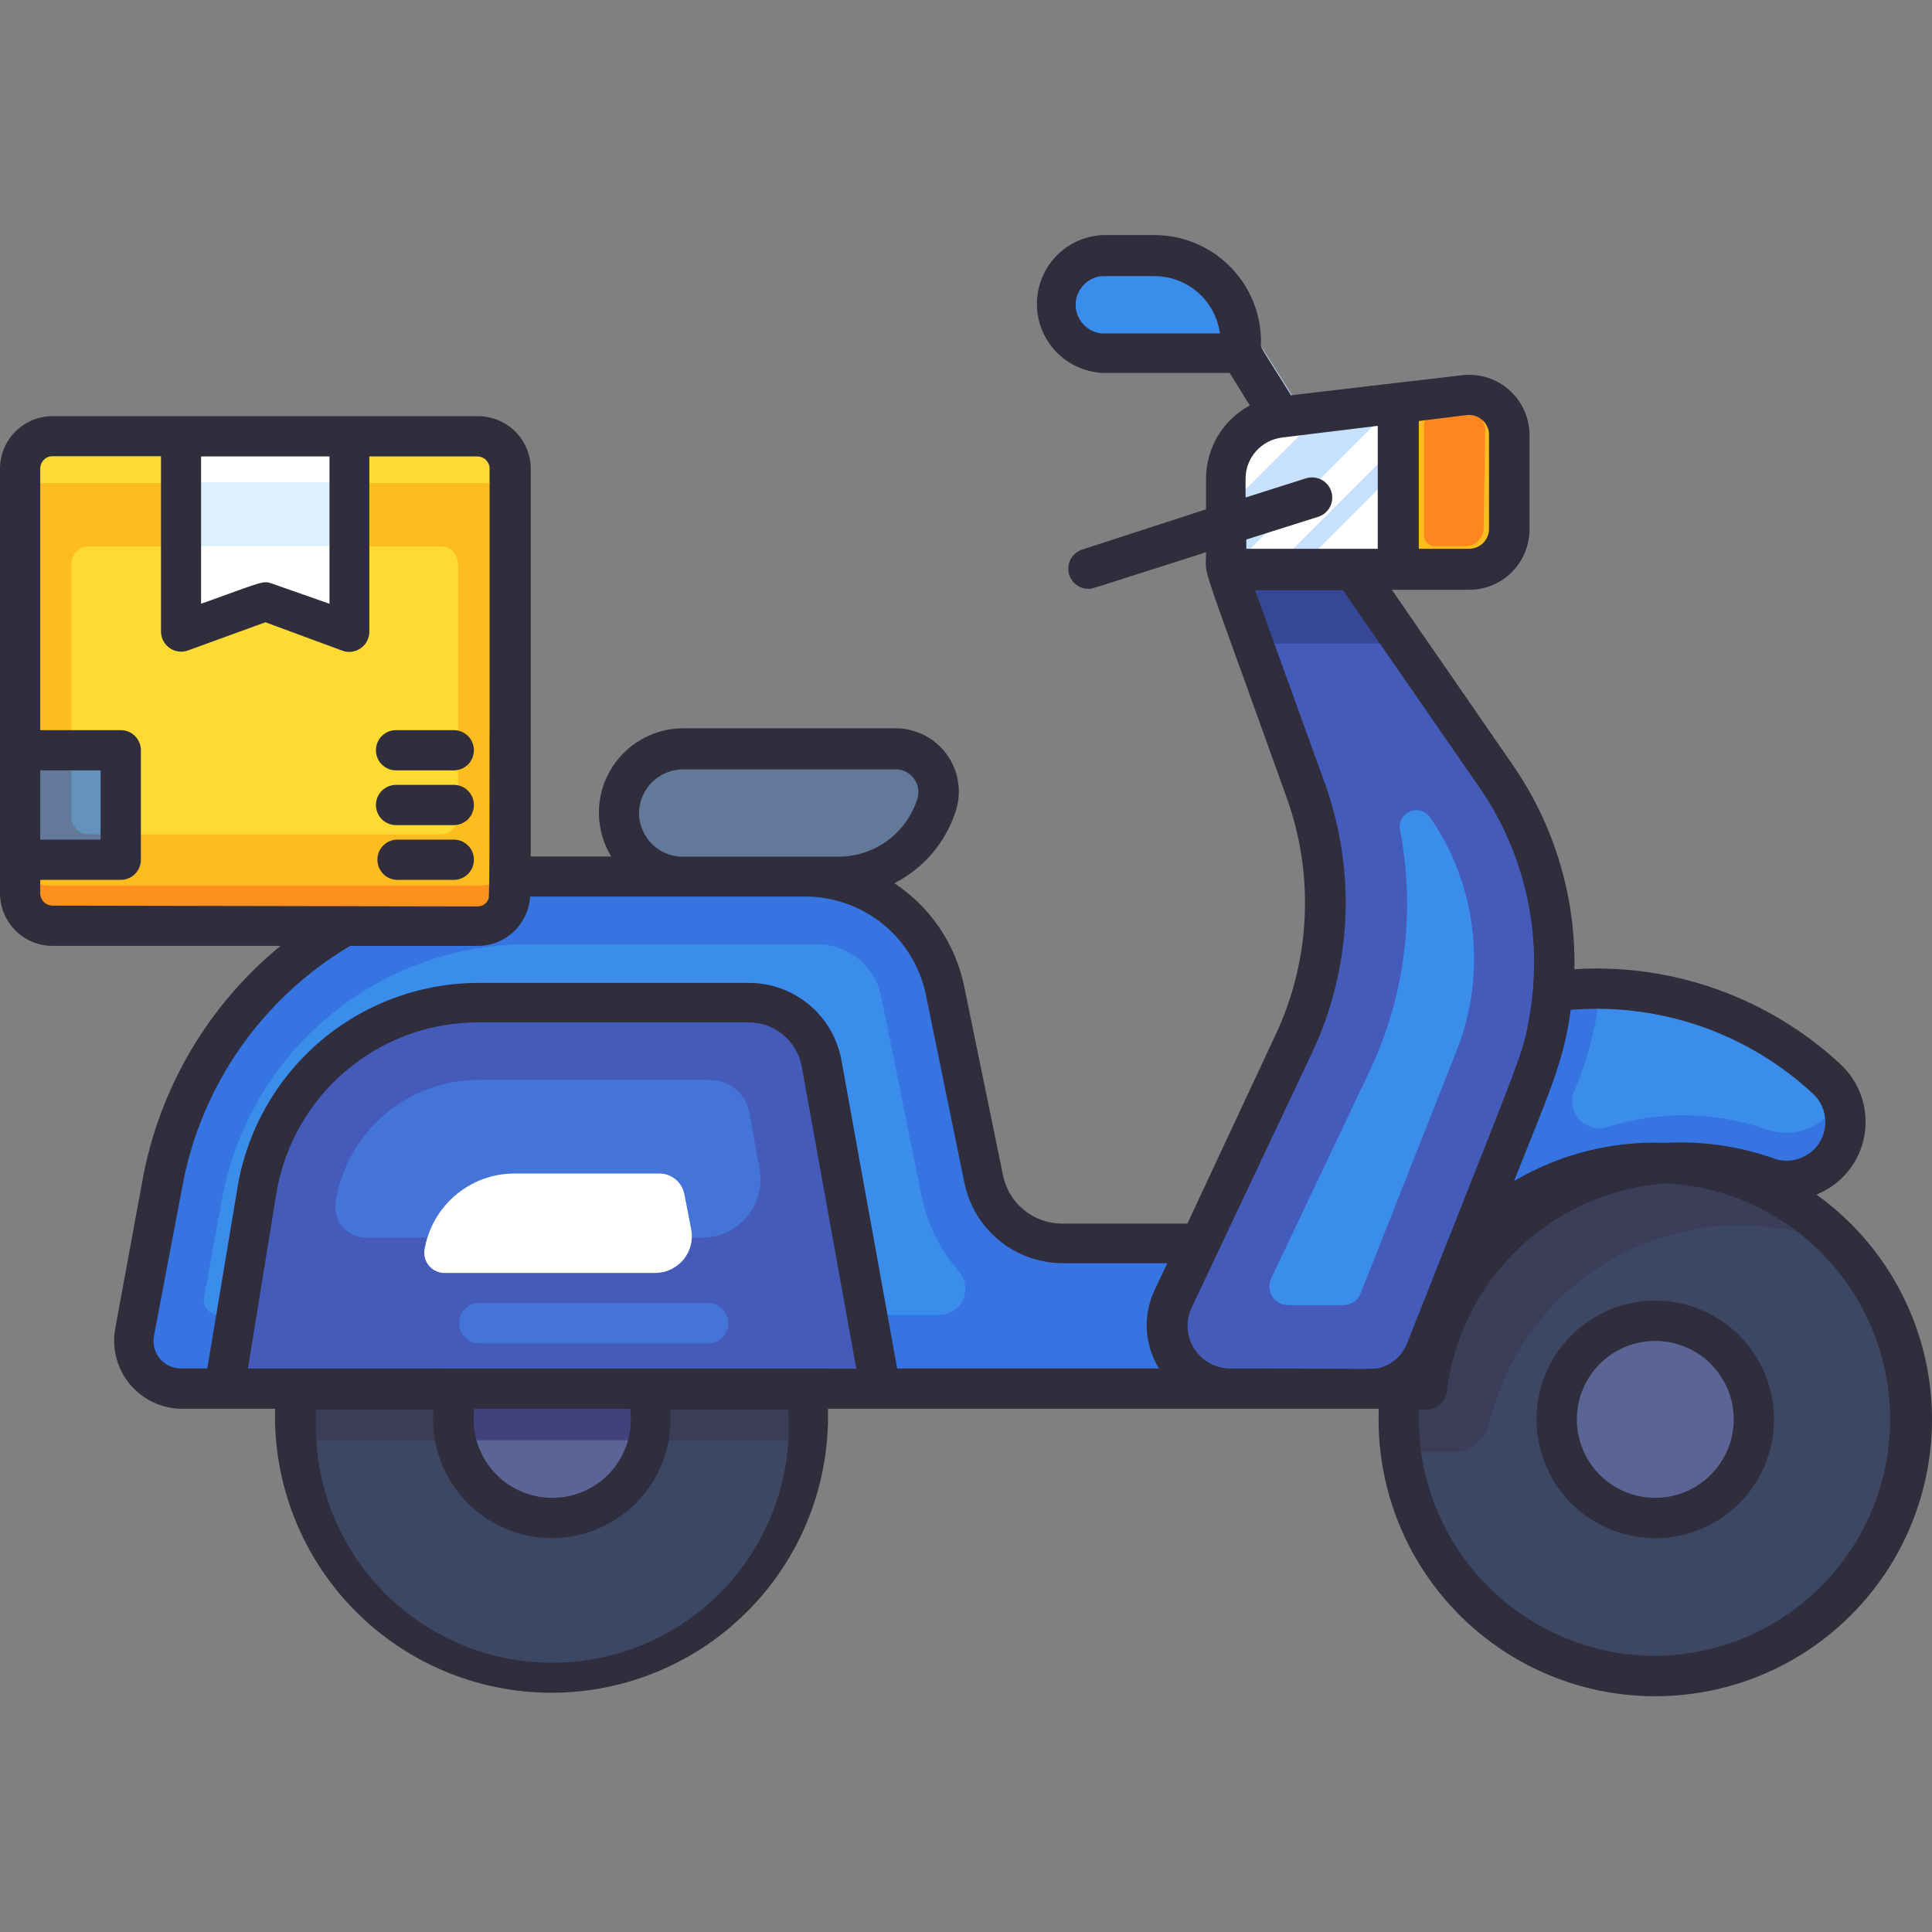 <svg width="24" height="24" viewBox="0 0 24 24" fill="none" xmlns="http://www.w3.org/2000/svg">
<rect x="0" y="0" width="24" height="24" fill="#808080" stroke="none"/>
<g clip-path="url(#clip0_33_2)">
<path d="M23.75 17.587C23.75 18.218 23.563 18.834 23.213 19.358C22.863 19.883 22.365 20.291 21.782 20.532C21.2 20.773 20.559 20.837 19.941 20.714C19.322 20.591 18.754 20.287 18.309 19.841C17.863 19.395 17.559 18.828 17.436 18.209C17.313 17.591 17.376 16.95 17.618 16.368C17.859 15.785 18.267 15.287 18.792 14.937C19.316 14.587 19.932 14.4 20.562 14.4C21.408 14.4 22.219 14.736 22.816 15.334C23.414 15.931 23.75 16.742 23.75 17.587Z" fill="#3B4763"/>
<path d="M22.918 15.443C22.832 15.444 22.748 15.429 22.668 15.4C22.245 15.252 21.796 15.194 21.349 15.231C20.903 15.268 20.469 15.398 20.077 15.613C19.684 15.828 19.34 16.123 19.069 16.479C18.797 16.835 18.603 17.244 18.5 17.68C18.477 17.781 18.422 17.871 18.341 17.936C18.261 18.001 18.161 18.037 18.058 18.038H17.407C17.314 17.365 17.437 16.68 17.76 16.082C18.083 15.485 18.589 15.006 19.203 14.717C19.817 14.427 20.508 14.341 21.174 14.472C21.841 14.602 22.448 14.942 22.907 15.443H22.918Z" fill="#3B3D59"/>
<path d="M20.562 18.81C20.32 18.81 20.083 18.738 19.882 18.603C19.68 18.469 19.523 18.277 19.431 18.054C19.338 17.83 19.314 17.584 19.361 17.346C19.408 17.108 19.525 16.89 19.696 16.719C19.867 16.547 20.086 16.431 20.323 16.383C20.561 16.336 20.807 16.36 21.031 16.453C21.255 16.546 21.446 16.703 21.581 16.904C21.716 17.106 21.787 17.343 21.787 17.585C21.787 17.91 21.658 18.221 21.429 18.451C21.199 18.681 20.887 18.81 20.562 18.81Z" fill="#5A6596"/>
<path d="M21.948 14.577C21.498 14.421 21.019 14.367 20.546 14.419C20.072 14.472 19.617 14.63 19.212 14.881C18.808 15.133 18.465 15.472 18.209 15.873C17.952 16.274 17.788 16.727 17.73 17.2C17.73 17.225 17.92 17.215 15.605 17.215C14.928 13.157 19.75 10.66 22.692 13.36C22.813 13.475 22.891 13.628 22.913 13.793C22.934 13.959 22.899 14.127 22.812 14.269C22.725 14.412 22.591 14.52 22.434 14.576C22.277 14.632 22.105 14.633 21.948 14.577Z" fill="#3B8DEC"/>
<path d="M22.87 13.608C22.801 13.784 22.666 13.927 22.494 14.005C22.322 14.084 22.126 14.093 21.948 14.03C21.309 13.807 20.615 13.797 19.97 14C19.909 14.019 19.845 14.021 19.783 14.004C19.722 13.988 19.666 13.955 19.623 13.908C19.579 13.862 19.55 13.804 19.538 13.741C19.526 13.679 19.532 13.614 19.555 13.555C19.734 13.14 19.844 12.698 19.88 12.248C17.435 12.233 15.13 14.333 15.605 17.228C17.93 17.228 17.718 17.228 17.73 17.213C17.787 16.739 17.949 16.284 18.205 15.882C18.461 15.479 18.804 15.139 19.208 14.886C19.613 14.633 20.069 14.474 20.543 14.421C21.017 14.367 21.497 14.421 21.948 14.578C22.08 14.618 22.222 14.62 22.356 14.584C22.49 14.549 22.611 14.477 22.707 14.376C22.803 14.276 22.869 14.151 22.897 14.015C22.926 13.879 22.917 13.738 22.87 13.608Z" fill="#3674E2"/>
<path d="M17.705 15.405V17.215H2.25C2.164 17.214 2.079 17.193 2.001 17.156C1.923 17.118 1.855 17.064 1.8 16.997C1.745 16.93 1.706 16.852 1.684 16.768C1.663 16.685 1.659 16.598 1.675 16.512L2.015 14.662C2.213 13.592 2.78 12.626 3.616 11.93C4.453 11.233 5.507 10.852 6.595 10.852H10C10.407 10.853 10.802 10.993 11.117 11.251C11.433 11.508 11.65 11.866 11.733 12.265L12.215 14.607C12.261 14.832 12.384 15.034 12.561 15.179C12.739 15.324 12.961 15.404 13.19 15.405H17.705Z" fill="#3674E2"/>
<path d="M2.72 16.335C2.692 16.335 2.665 16.329 2.64 16.317C2.615 16.306 2.593 16.289 2.575 16.267C2.557 16.246 2.545 16.221 2.538 16.194C2.531 16.168 2.53 16.14 2.535 16.113L2.76 14.887C2.924 14 3.394 13.199 4.088 12.622C4.781 12.045 5.655 11.729 6.558 11.73H10.152C10.339 11.731 10.521 11.796 10.665 11.914C10.81 12.032 10.91 12.197 10.947 12.38L11.447 14.852C11.518 15.201 11.678 15.526 11.91 15.795C11.952 15.842 11.979 15.901 11.988 15.963C11.997 16.026 11.988 16.089 11.961 16.147C11.935 16.204 11.892 16.252 11.839 16.286C11.785 16.319 11.723 16.336 11.66 16.335H2.72Z" fill="#3B8DEC"/>
<path d="M5.98 5.375H0.598C0.406 5.375 0.25 5.531 0.25 5.723V11.105C0.25 11.297 0.406 11.453 0.598 11.453H5.98C6.172 11.453 6.327 11.297 6.327 11.105V5.723C6.327 5.531 6.172 5.375 5.98 5.375Z" fill="#FE901E"/>
<path d="M5.98 5.375H0.598C0.406 5.375 0.25 5.531 0.25 5.723V10.652C0.25 10.844 0.406 11 0.598 11H5.98C6.172 11 6.327 10.844 6.327 10.652V5.723C6.327 5.531 6.172 5.375 5.98 5.375Z" fill="#FEBD1E"/>
<path d="M5.69 7V10.15C5.689 10.207 5.666 10.261 5.626 10.301C5.586 10.341 5.532 10.364 5.475 10.365H1.1C1.043 10.364 0.989 10.341 0.95 10.301C0.91 10.261 0.887 10.207 0.887 10.15V7C0.887 6.944 0.91 6.89 0.95 6.85C0.99 6.81 1.044 6.787 1.1 6.787H5.475C5.532 6.787 5.586 6.81 5.626 6.85C5.666 6.889 5.689 6.943 5.69 7ZM6.327 5.715V6.298C6.324 6.217 6.29 6.142 6.232 6.086C6.175 6.031 6.098 6 6.018 6H0.557C0.478 6 0.401 6.031 0.344 6.087C0.286 6.142 0.253 6.218 0.25 6.298V5.715C0.25 5.625 0.286 5.538 0.35 5.475C0.413 5.411 0.5 5.375 0.59 5.375H6C6.088 5.378 6.171 5.415 6.232 5.479C6.293 5.542 6.328 5.627 6.327 5.715Z" fill="#FEDB32"/>
<path d="M4.332 7.798L3.287 7.418L2.242 7.798V5.375H4.332V7.798Z" fill="#DCF0FF"/>
<path d="M4.332 6.785V7.798L3.287 7.418L2.242 7.798V6.785H4.332Z" fill="white"/>
<path d="M4.332 5.375H2.242V5.99H4.332V5.375Z" fill="white"/>
<path d="M1.508 9.265H0.25V10.623H1.508V9.265Z" fill="#63799A"/>
<path d="M1.5 9.265V10.365H1.1C1.043 10.364 0.989 10.341 0.95 10.301C0.91 10.261 0.887 10.207 0.887 10.15V9.265H1.5Z" fill="#6392BD"/>
<path d="M6.86 20.773C8.621 20.773 10.048 19.345 10.048 17.585C10.048 15.825 8.621 14.398 6.86 14.398C5.1 14.398 3.673 15.825 3.673 17.585C3.673 19.345 5.1 20.773 6.86 20.773Z" fill="#3B4763"/>
<path d="M10.033 17.893H3.69C3.649 17.451 3.7 17.006 3.841 16.586C3.982 16.166 4.208 15.78 4.507 15.452C4.805 15.124 5.169 14.863 5.574 14.684C5.98 14.505 6.418 14.412 6.861 14.412C7.304 14.412 7.743 14.505 8.148 14.684C8.554 14.863 8.917 15.124 9.216 15.452C9.514 15.78 9.741 16.166 9.882 16.586C10.022 17.006 10.074 17.451 10.033 17.893Z" fill="#3B3D59"/>
<path d="M6.863 18.81C6.62 18.81 6.383 18.739 6.181 18.605C5.979 18.47 5.822 18.279 5.729 18.055C5.636 17.832 5.611 17.585 5.658 17.347C5.705 17.11 5.822 16.891 5.993 16.72C6.164 16.548 6.382 16.431 6.62 16.384C6.858 16.336 7.104 16.36 7.328 16.453C7.552 16.546 7.744 16.703 7.878 16.904C8.013 17.105 8.085 17.343 8.085 17.585C8.085 17.909 7.956 18.221 7.727 18.45C7.498 18.68 7.187 18.809 6.863 18.81Z" fill="#5A6596"/>
<path d="M8.045 17.892H5.675C5.628 17.711 5.622 17.521 5.66 17.338C5.697 17.154 5.776 16.982 5.89 16.834C6.005 16.685 6.152 16.565 6.32 16.483C6.488 16.4 6.673 16.357 6.86 16.357C7.047 16.357 7.232 16.4 7.4 16.483C7.568 16.565 7.715 16.685 7.83 16.834C7.944 16.982 8.023 17.154 8.06 17.338C8.098 17.521 8.092 17.711 8.045 17.892Z" fill="#41427D"/>
<path d="M10.935 17.212H2.785L3.182 14.768C3.289 14.111 3.625 13.514 4.132 13.082C4.639 12.651 5.282 12.415 5.947 12.415H9.302C9.517 12.415 9.725 12.49 9.89 12.627C10.056 12.764 10.168 12.954 10.207 13.165L10.935 17.212Z" fill="#455BBA"/>
<path d="M9.435 14.52L9.31 13.828C9.289 13.711 9.227 13.605 9.136 13.529C9.044 13.454 8.929 13.413 8.81 13.415H5.947C5.52 13.414 5.106 13.566 4.78 13.844C4.454 14.121 4.238 14.505 4.17 14.928C4.161 14.983 4.164 15.04 4.179 15.094C4.194 15.148 4.221 15.198 4.257 15.24C4.294 15.283 4.339 15.317 4.39 15.34C4.441 15.364 4.496 15.376 4.552 15.375H8.72C8.826 15.375 8.931 15.352 9.028 15.307C9.124 15.262 9.21 15.197 9.278 15.115C9.346 15.034 9.395 14.938 9.423 14.835C9.45 14.732 9.454 14.625 9.435 14.52Z" fill="#4574D8"/>
<path d="M8.585 15.265L8.5 14.828C8.484 14.756 8.445 14.693 8.388 14.647C8.331 14.602 8.26 14.577 8.187 14.578H6.39C6.121 14.578 5.861 14.674 5.656 14.849C5.452 15.023 5.316 15.265 5.272 15.53C5.268 15.566 5.271 15.602 5.281 15.636C5.292 15.67 5.309 15.702 5.333 15.728C5.357 15.755 5.386 15.777 5.419 15.791C5.451 15.806 5.487 15.813 5.522 15.813H8.147C8.214 15.812 8.28 15.796 8.34 15.766C8.4 15.736 8.453 15.694 8.495 15.642C8.537 15.589 8.566 15.529 8.582 15.463C8.598 15.398 8.598 15.331 8.585 15.265Z" fill="white"/>
<path d="M19.025 13.417L17.715 16.732C17.66 16.876 17.561 16.999 17.433 17.085C17.305 17.171 17.154 17.215 17 17.212H15.277C15.146 17.212 15.017 17.179 14.902 17.116C14.787 17.053 14.689 16.961 14.619 16.85C14.549 16.739 14.508 16.612 14.5 16.481C14.493 16.349 14.518 16.218 14.575 16.1L16.075 12.927C16.307 12.438 16.44 11.908 16.466 11.367C16.492 10.827 16.41 10.286 16.225 9.777L15.225 7.027H16.805L18.577 9.59C18.959 10.143 19.2 10.78 19.278 11.448C19.356 12.115 19.269 12.791 19.025 13.417Z" fill="#455BBA"/>
<path d="M17.485 7.995L16.813 7.022H15.235L15.585 7.995H17.485Z" fill="#364797"/>
<path d="M16 16.213C15.961 16.212 15.923 16.203 15.889 16.184C15.855 16.165 15.826 16.138 15.805 16.105C15.784 16.072 15.772 16.035 15.769 15.996C15.767 15.957 15.774 15.918 15.79 15.883L16.99 13.355C17.449 12.411 17.59 11.344 17.392 10.313C17.383 10.266 17.39 10.217 17.413 10.175C17.435 10.132 17.471 10.099 17.516 10.081C17.56 10.062 17.609 10.059 17.655 10.073C17.701 10.087 17.741 10.116 17.767 10.155C18.055 10.574 18.235 11.057 18.292 11.562C18.349 12.067 18.282 12.578 18.095 13.05L16.902 16.068C16.885 16.111 16.856 16.148 16.817 16.173C16.779 16.199 16.734 16.213 16.688 16.213H16Z" fill="#3B8DEC"/>
<path d="M11.635 9.96C11.552 10.219 11.389 10.445 11.169 10.605C10.95 10.765 10.685 10.852 10.413 10.852H8.483C8.279 10.841 8.088 10.752 7.948 10.604C7.808 10.456 7.73 10.26 7.73 10.056C7.73 9.852 7.808 9.656 7.948 9.508C8.088 9.36 8.279 9.271 8.483 9.26H11.128C11.212 9.26 11.295 9.28 11.37 9.319C11.445 9.357 11.51 9.412 11.559 9.481C11.609 9.549 11.641 9.628 11.655 9.711C11.668 9.794 11.661 9.88 11.635 9.96Z" fill="#63799A"/>
<path d="M18.75 5.347V6.535C18.747 6.665 18.692 6.789 18.599 6.88C18.506 6.971 18.38 7.022 18.25 7.022H15.232V5.905C15.232 5.717 15.301 5.536 15.425 5.396C15.55 5.255 15.721 5.165 15.907 5.142C16.407 5.077 18.157 4.865 18.2 4.862C18.268 4.855 18.338 4.863 18.403 4.884C18.469 4.905 18.529 4.939 18.581 4.985C18.632 5.03 18.674 5.086 18.703 5.148C18.732 5.211 18.748 5.279 18.75 5.347Z" fill="#C8E1FF"/>
<path d="M17.992 4.888L15.857 7.023H15.327L17.387 4.963L17.992 4.888Z" fill="white"/>
<path d="M16.482 5.072L15.232 6.32V5.917L16.022 5.127L16.482 5.072Z" fill="white"/>
<path d="M18.75 5.348V6.098L17.815 7.032H16.165L18.325 4.875C18.44 4.892 18.545 4.949 18.622 5.035C18.7 5.121 18.745 5.232 18.75 5.348Z" fill="white"/>
<path d="M17.375 4.963V7.023H18.25C18.381 7.023 18.506 6.972 18.599 6.881C18.693 6.79 18.747 6.666 18.75 6.535V5.345C18.748 5.277 18.732 5.21 18.703 5.148C18.674 5.086 18.632 5.03 18.581 4.985C18.529 4.94 18.469 4.906 18.404 4.885C18.339 4.864 18.271 4.856 18.203 4.863L17.375 4.963Z" fill="#FEBD1E"/>
<path d="M17.688 6.647V5.29C17.687 5.255 17.7 5.222 17.723 5.197C17.746 5.171 17.778 5.155 17.812 5.152L18.2 5.117C18.232 5.114 18.264 5.118 18.295 5.128C18.325 5.138 18.353 5.155 18.377 5.176C18.4 5.198 18.419 5.224 18.432 5.254C18.444 5.283 18.451 5.315 18.45 5.347L18.43 6.562C18.429 6.622 18.404 6.678 18.362 6.72C18.319 6.762 18.262 6.785 18.203 6.785H17.825C17.788 6.785 17.754 6.77 17.728 6.745C17.702 6.719 17.688 6.684 17.688 6.647Z" fill="#FE861E"/>
<path d="M15.908 5.392C15.865 5.392 15.823 5.381 15.786 5.36C15.748 5.339 15.717 5.309 15.695 5.272L14.97 4.122C14.949 4.067 14.948 4.006 14.968 3.951C14.987 3.895 15.026 3.848 15.077 3.818C15.128 3.788 15.188 3.777 15.246 3.787C15.304 3.797 15.357 3.827 15.395 3.872L16.12 5.022C16.141 5.06 16.151 5.102 16.151 5.145C16.15 5.188 16.139 5.23 16.118 5.267C16.096 5.304 16.066 5.335 16.029 5.357C15.992 5.379 15.95 5.391 15.908 5.392Z" fill="#C8E1FF"/>
<path d="M15.412 4.347H13.69C13.536 4.337 13.391 4.269 13.286 4.157C13.18 4.044 13.121 3.895 13.121 3.741C13.121 3.587 13.18 3.438 13.286 3.325C13.391 3.213 13.536 3.145 13.69 3.135H14.34C14.624 3.135 14.897 3.248 15.098 3.449C15.299 3.65 15.412 3.923 15.412 4.207V4.347Z" fill="#3B8DEC"/>
<path d="M5.952 16.688H8.797C8.864 16.688 8.927 16.661 8.974 16.614C9.021 16.567 9.047 16.504 9.047 16.438C9.047 16.371 9.021 16.308 8.974 16.261C8.927 16.214 8.864 16.188 8.797 16.188H5.952C5.886 16.188 5.822 16.214 5.776 16.261C5.729 16.308 5.702 16.371 5.702 16.438C5.702 16.504 5.729 16.567 5.776 16.614C5.822 16.661 5.886 16.688 5.952 16.688Z" fill="#4574D8"/>
<path d="M22.565 14.84C22.717 14.778 22.852 14.68 22.956 14.552C23.06 14.425 23.13 14.273 23.159 14.112C23.189 13.95 23.177 13.784 23.125 13.628C23.074 13.472 22.983 13.332 22.863 13.22C22.42 12.809 21.899 12.493 21.331 12.29C20.763 12.087 20.16 12.002 19.558 12.04C19.575 11.134 19.306 10.245 18.79 9.5L17.29 7.327H18.25C18.448 7.327 18.639 7.249 18.779 7.109C18.92 6.969 18.999 6.778 19 6.58V5.392C18.998 5.289 18.975 5.186 18.931 5.092C18.888 4.997 18.825 4.913 18.747 4.844C18.669 4.775 18.578 4.723 18.479 4.692C18.38 4.66 18.276 4.649 18.172 4.66L16.038 4.91C15.61 4.222 15.665 4.337 15.665 4.242C15.664 3.892 15.525 3.556 15.277 3.308C15.029 3.06 14.693 2.921 14.342 2.92H13.693C13.473 2.932 13.267 3.027 13.116 3.186C12.965 3.346 12.881 3.557 12.881 3.776C12.881 3.996 12.965 4.207 13.116 4.366C13.267 4.525 13.473 4.621 13.693 4.632H15.275L15.525 5.037C15.362 5.125 15.225 5.255 15.129 5.414C15.034 5.573 14.983 5.755 14.982 5.94V6.327L13.443 6.827C13.386 6.846 13.338 6.884 13.307 6.934C13.277 6.985 13.264 7.044 13.273 7.103C13.282 7.161 13.312 7.215 13.357 7.254C13.401 7.293 13.458 7.314 13.518 7.315C13.572 7.315 13.467 7.342 14.982 6.86C14.982 7.215 14.87 6.795 15.982 9.905C16.155 10.383 16.231 10.89 16.207 11.398C16.183 11.905 16.059 12.403 15.842 12.862L14.75 15.2H13.19C13.018 15.199 12.852 15.139 12.719 15.03C12.586 14.922 12.495 14.771 12.46 14.602L11.977 12.25C11.868 11.726 11.557 11.267 11.11 10.972C11.29 10.88 11.45 10.754 11.581 10.6C11.712 10.446 11.811 10.267 11.873 10.075C11.911 9.957 11.921 9.831 11.901 9.709C11.882 9.586 11.833 9.47 11.76 9.37C11.687 9.269 11.591 9.188 11.48 9.132C11.369 9.076 11.247 9.047 11.123 9.047H8.482C8.297 9.048 8.115 9.098 7.955 9.193C7.795 9.287 7.663 9.422 7.573 9.584C7.482 9.746 7.436 9.929 7.44 10.115C7.443 10.3 7.496 10.481 7.593 10.64H6.593V5.822C6.593 5.65 6.524 5.484 6.402 5.362C6.28 5.24 6.115 5.171 5.942 5.17H0.652C0.479 5.17 0.313 5.239 0.191 5.361C0.069 5.483 0 5.649 0 5.822L0 11.107C0.003 11.279 0.073 11.442 0.195 11.562C0.317 11.683 0.481 11.75 0.652 11.75H3.485C2.586 12.486 1.978 13.519 1.77 14.662L1.43 16.512C1.409 16.633 1.415 16.756 1.447 16.874C1.478 16.991 1.535 17.101 1.613 17.195C1.691 17.289 1.788 17.364 1.898 17.417C2.008 17.47 2.128 17.498 2.25 17.5H3.417C3.405 17.959 3.485 18.415 3.652 18.843C3.819 19.27 4.07 19.66 4.39 19.988C4.71 20.317 5.093 20.579 5.515 20.757C5.938 20.936 6.392 21.028 6.851 21.028C7.31 21.028 7.764 20.936 8.187 20.757C8.61 20.579 8.993 20.317 9.313 19.988C9.633 19.66 9.884 19.27 10.051 18.843C10.218 18.415 10.297 17.959 10.285 17.5H17.128C17.104 18.094 17.236 18.684 17.509 19.213C17.782 19.741 18.188 20.189 18.686 20.514C19.184 20.839 19.758 21.029 20.352 21.065C20.946 21.101 21.539 20.983 22.073 20.722C22.607 20.46 23.064 20.065 23.4 19.574C23.736 19.083 23.938 18.513 23.988 17.92C24.038 17.328 23.933 16.732 23.683 16.192C23.434 15.652 23.048 15.186 22.565 14.84ZM22.525 13.59C22.606 13.666 22.657 13.768 22.671 13.878C22.685 13.988 22.661 14.1 22.602 14.194C22.543 14.287 22.453 14.358 22.348 14.393C22.243 14.429 22.129 14.427 22.025 14.387C21.596 14.237 21.142 14.172 20.688 14.197C20.028 14.171 19.375 14.336 18.808 14.672C19.22 13.627 19.425 13.207 19.512 12.545C20.06 12.5 20.61 12.57 21.129 12.749C21.648 12.929 22.123 13.216 22.525 13.59ZM18.23 5.155C18.263 5.153 18.297 5.157 18.328 5.168C18.36 5.178 18.389 5.195 18.414 5.217C18.439 5.239 18.459 5.266 18.473 5.296C18.488 5.326 18.496 5.359 18.497 5.392V6.58C18.494 6.642 18.468 6.701 18.425 6.745C18.381 6.788 18.322 6.814 18.26 6.817H17.625V5.23L18.23 5.155ZM13.69 4.142C13.601 4.135 13.517 4.094 13.457 4.028C13.396 3.962 13.362 3.876 13.362 3.786C13.362 3.697 13.396 3.61 13.457 3.544C13.517 3.478 13.601 3.437 13.69 3.43H14.34C14.539 3.43 14.731 3.502 14.881 3.633C15.031 3.764 15.128 3.945 15.155 4.142H13.69ZM16.538 6.105C16.528 6.074 16.512 6.044 16.49 6.019C16.469 5.994 16.443 5.973 16.414 5.958C16.384 5.943 16.352 5.934 16.32 5.931C16.287 5.929 16.254 5.932 16.223 5.942L15.473 6.18V5.95C15.472 5.823 15.518 5.701 15.602 5.606C15.686 5.511 15.802 5.45 15.928 5.435L17.115 5.29V6.817H15.482V6.702L16.375 6.42C16.406 6.41 16.436 6.394 16.461 6.373C16.486 6.351 16.507 6.325 16.522 6.296C16.537 6.267 16.546 6.235 16.549 6.202C16.551 6.169 16.548 6.136 16.538 6.105ZM7.938 10.105C7.938 9.96 7.996 9.822 8.098 9.719C8.2 9.617 8.338 9.559 8.482 9.557H11.127C11.172 9.557 11.216 9.568 11.256 9.588C11.295 9.609 11.329 9.639 11.355 9.675C11.381 9.711 11.398 9.752 11.405 9.795C11.412 9.839 11.408 9.883 11.395 9.925C11.329 10.134 11.198 10.316 11.021 10.445C10.845 10.574 10.631 10.643 10.412 10.642H8.482C8.339 10.642 8.201 10.586 8.099 10.485C7.997 10.383 7.939 10.246 7.938 10.102V10.105ZM4.093 5.67V7.5L3.38 7.25C3.265 7.207 3.257 7.23 2.498 7.5V5.67H4.093ZM0.5 9.57H1.25V10.43H0.5V9.57ZM0.652 11.25C0.614 11.25 0.576 11.235 0.548 11.209C0.52 11.182 0.503 11.146 0.5 11.107V10.93H1.5C1.566 10.93 1.63 10.904 1.677 10.857C1.724 10.81 1.75 10.746 1.75 10.68V9.32C1.75 9.254 1.724 9.19 1.677 9.143C1.63 9.096 1.566 9.07 1.5 9.07H0.5V5.82C0.5 5.779 0.516 5.741 0.545 5.712C0.573 5.683 0.612 5.667 0.652 5.667H2V7.845C2 7.885 2.01 7.925 2.028 7.96C2.047 7.996 2.074 8.026 2.106 8.049C2.139 8.073 2.177 8.087 2.217 8.093C2.257 8.098 2.297 8.094 2.335 8.08L3.297 7.73L4.25 8.082C4.288 8.097 4.329 8.101 4.369 8.096C4.409 8.091 4.447 8.077 4.48 8.053C4.514 8.03 4.541 7.999 4.559 7.964C4.578 7.928 4.588 7.888 4.588 7.847V5.67H5.933C5.973 5.671 6.011 5.687 6.039 5.715C6.067 5.744 6.083 5.782 6.082 5.822C6.082 11.442 6.082 11.135 6.062 11.18C6.051 11.204 6.032 11.225 6.009 11.239C5.986 11.253 5.96 11.26 5.933 11.26L0.652 11.25ZM9.797 17.632C9.809 18.025 9.742 18.416 9.599 18.783C9.457 19.149 9.242 19.483 8.968 19.765C8.695 20.047 8.367 20.271 8.005 20.424C7.643 20.577 7.254 20.656 6.861 20.656C6.468 20.656 6.079 20.577 5.717 20.424C5.355 20.271 5.028 20.047 4.754 19.765C4.48 19.483 4.266 19.149 4.123 18.783C3.981 18.416 3.914 18.025 3.925 17.632C3.922 17.592 3.922 17.551 3.925 17.51H5.385C5.368 17.713 5.394 17.918 5.46 18.11C5.526 18.303 5.632 18.48 5.77 18.63C5.908 18.78 6.076 18.9 6.263 18.982C6.449 19.064 6.651 19.106 6.855 19.106C7.059 19.106 7.261 19.064 7.447 18.982C7.634 18.9 7.802 18.78 7.94 18.63C8.078 18.48 8.184 18.303 8.25 18.11C8.316 17.918 8.342 17.713 8.325 17.51H9.787C9.793 17.55 9.797 17.591 9.797 17.632ZM6.862 18.607C6.723 18.608 6.585 18.578 6.458 18.52C6.331 18.463 6.218 18.379 6.126 18.274C6.034 18.169 5.966 18.046 5.925 17.912C5.885 17.779 5.874 17.638 5.893 17.5H7.827C7.846 17.638 7.836 17.778 7.796 17.911C7.756 18.045 7.688 18.168 7.597 18.273C7.505 18.378 7.392 18.462 7.266 18.52C7.139 18.577 7.002 18.607 6.862 18.607ZM3.08 17L3.43 14.842C3.525 14.244 3.831 13.698 4.293 13.306C4.754 12.913 5.341 12.698 5.947 12.7H9.303C9.459 12.7 9.611 12.756 9.731 12.857C9.852 12.958 9.932 13.098 9.96 13.252L10.637 17.002L3.08 17ZM11.145 17L10.453 13.172C10.404 12.902 10.263 12.658 10.053 12.482C9.842 12.306 9.577 12.21 9.303 12.21H5.947C5.224 12.21 4.525 12.468 3.975 12.938C3.425 13.408 3.061 14.058 2.947 14.772L2.575 17H2.25C2.199 17 2.149 16.989 2.104 16.968C2.058 16.946 2.017 16.915 1.985 16.876C1.953 16.837 1.929 16.791 1.917 16.742C1.904 16.693 1.903 16.642 1.913 16.592L2.263 14.75C2.375 14.13 2.62 13.541 2.98 13.023C3.341 12.506 3.808 12.071 4.35 11.75H5.938C6.103 11.75 6.262 11.686 6.383 11.572C6.503 11.458 6.575 11.303 6.585 11.137H10C10.351 11.137 10.692 11.257 10.965 11.477C11.238 11.698 11.427 12.006 11.5 12.35L11.98 14.692C12.037 14.974 12.19 15.227 12.412 15.409C12.634 15.591 12.913 15.691 13.2 15.692H14.5L14.34 16.032C14.269 16.186 14.236 16.355 14.246 16.523C14.257 16.692 14.308 16.856 14.398 17H11.145ZM15.277 17C15.189 16.999 15.102 16.976 15.025 16.933C14.948 16.891 14.883 16.829 14.835 16.755C14.788 16.68 14.76 16.595 14.754 16.507C14.747 16.419 14.763 16.33 14.8 16.25C15.148 15.515 14.877 16.087 16.3 13.075C16.791 12.032 16.85 10.837 16.465 9.75L15.59 7.332H16.683L18.38 9.785C18.951 10.612 19.173 11.63 19 12.62C18.915 13.12 18.918 13.047 17.48 16.685C17.455 16.752 17.415 16.813 17.364 16.863C17.313 16.914 17.252 16.953 17.185 16.977C17.065 17.022 17.205 17 15.277 17ZM20.562 20.57C19.784 20.569 19.037 20.26 18.486 19.709C17.935 19.158 17.626 18.411 17.625 17.632C17.622 17.592 17.622 17.551 17.625 17.51H17.723C17.784 17.51 17.844 17.488 17.89 17.447C17.936 17.406 17.966 17.349 17.973 17.287C18.055 16.604 18.375 15.971 18.875 15.499C19.375 15.026 20.026 14.743 20.712 14.7C21.474 14.744 22.188 15.083 22.704 15.644C23.221 16.205 23.498 16.945 23.479 17.707C23.459 18.47 23.144 19.195 22.6 19.729C22.056 20.263 21.325 20.565 20.562 20.57Z" fill="#302D3D"/>
<path d="M20.562 16.157C20.271 16.157 19.985 16.244 19.743 16.406C19.5 16.568 19.311 16.798 19.2 17.068C19.088 17.337 19.059 17.634 19.116 17.92C19.173 18.206 19.313 18.469 19.519 18.675C19.726 18.882 19.988 19.022 20.275 19.079C20.561 19.136 20.857 19.107 21.127 18.995C21.396 18.883 21.627 18.694 21.789 18.452C21.951 18.209 22.037 17.924 22.037 17.632C22.037 17.439 21.999 17.247 21.925 17.068C21.851 16.889 21.742 16.726 21.605 16.589C21.468 16.452 21.306 16.344 21.127 16.27C20.948 16.195 20.756 16.157 20.562 16.157ZM20.562 18.607C20.37 18.607 20.181 18.55 20.021 18.443C19.86 18.336 19.735 18.184 19.662 18.005C19.588 17.827 19.569 17.631 19.606 17.442C19.644 17.253 19.737 17.079 19.873 16.943C20.009 16.806 20.183 16.714 20.372 16.676C20.561 16.638 20.757 16.658 20.936 16.732C21.114 16.805 21.266 16.93 21.373 17.091C21.48 17.251 21.537 17.439 21.537 17.632C21.537 17.891 21.434 18.138 21.251 18.321C21.068 18.504 20.821 18.607 20.562 18.607ZM4.92 9.57H5.637C5.704 9.57 5.767 9.543 5.814 9.497C5.861 9.45 5.887 9.386 5.887 9.32C5.887 9.254 5.861 9.19 5.814 9.143C5.767 9.096 5.704 9.07 5.637 9.07H4.92C4.854 9.07 4.79 9.096 4.743 9.143C4.696 9.19 4.67 9.254 4.67 9.32C4.67 9.386 4.696 9.45 4.743 9.497C4.79 9.543 4.854 9.57 4.92 9.57ZM4.92 10.25H5.637C5.704 10.25 5.767 10.223 5.814 10.177C5.861 10.13 5.887 10.066 5.887 10C5.887 9.934 5.861 9.87 5.814 9.823C5.767 9.776 5.704 9.75 5.637 9.75H4.92C4.854 9.75 4.79 9.776 4.743 9.823C4.696 9.87 4.67 9.934 4.67 10C4.67 10.066 4.696 10.13 4.743 10.177C4.79 10.223 4.854 10.25 4.92 10.25ZM5.887 10.68C5.887 10.614 5.861 10.55 5.814 10.503C5.767 10.456 5.704 10.43 5.637 10.43H4.92C4.854 10.435 4.792 10.466 4.749 10.516C4.705 10.567 4.684 10.632 4.689 10.699C4.694 10.765 4.725 10.826 4.775 10.87C4.826 10.913 4.891 10.935 4.957 10.93H5.637C5.704 10.93 5.767 10.903 5.814 10.857C5.861 10.81 5.887 10.746 5.887 10.68Z" fill="#302D3D"/>
</g>
<defs>
<clipPath id="clip0_33_2">
<rect width="24" height="24" fill="white"/>
</clipPath>
</defs>
</svg>
